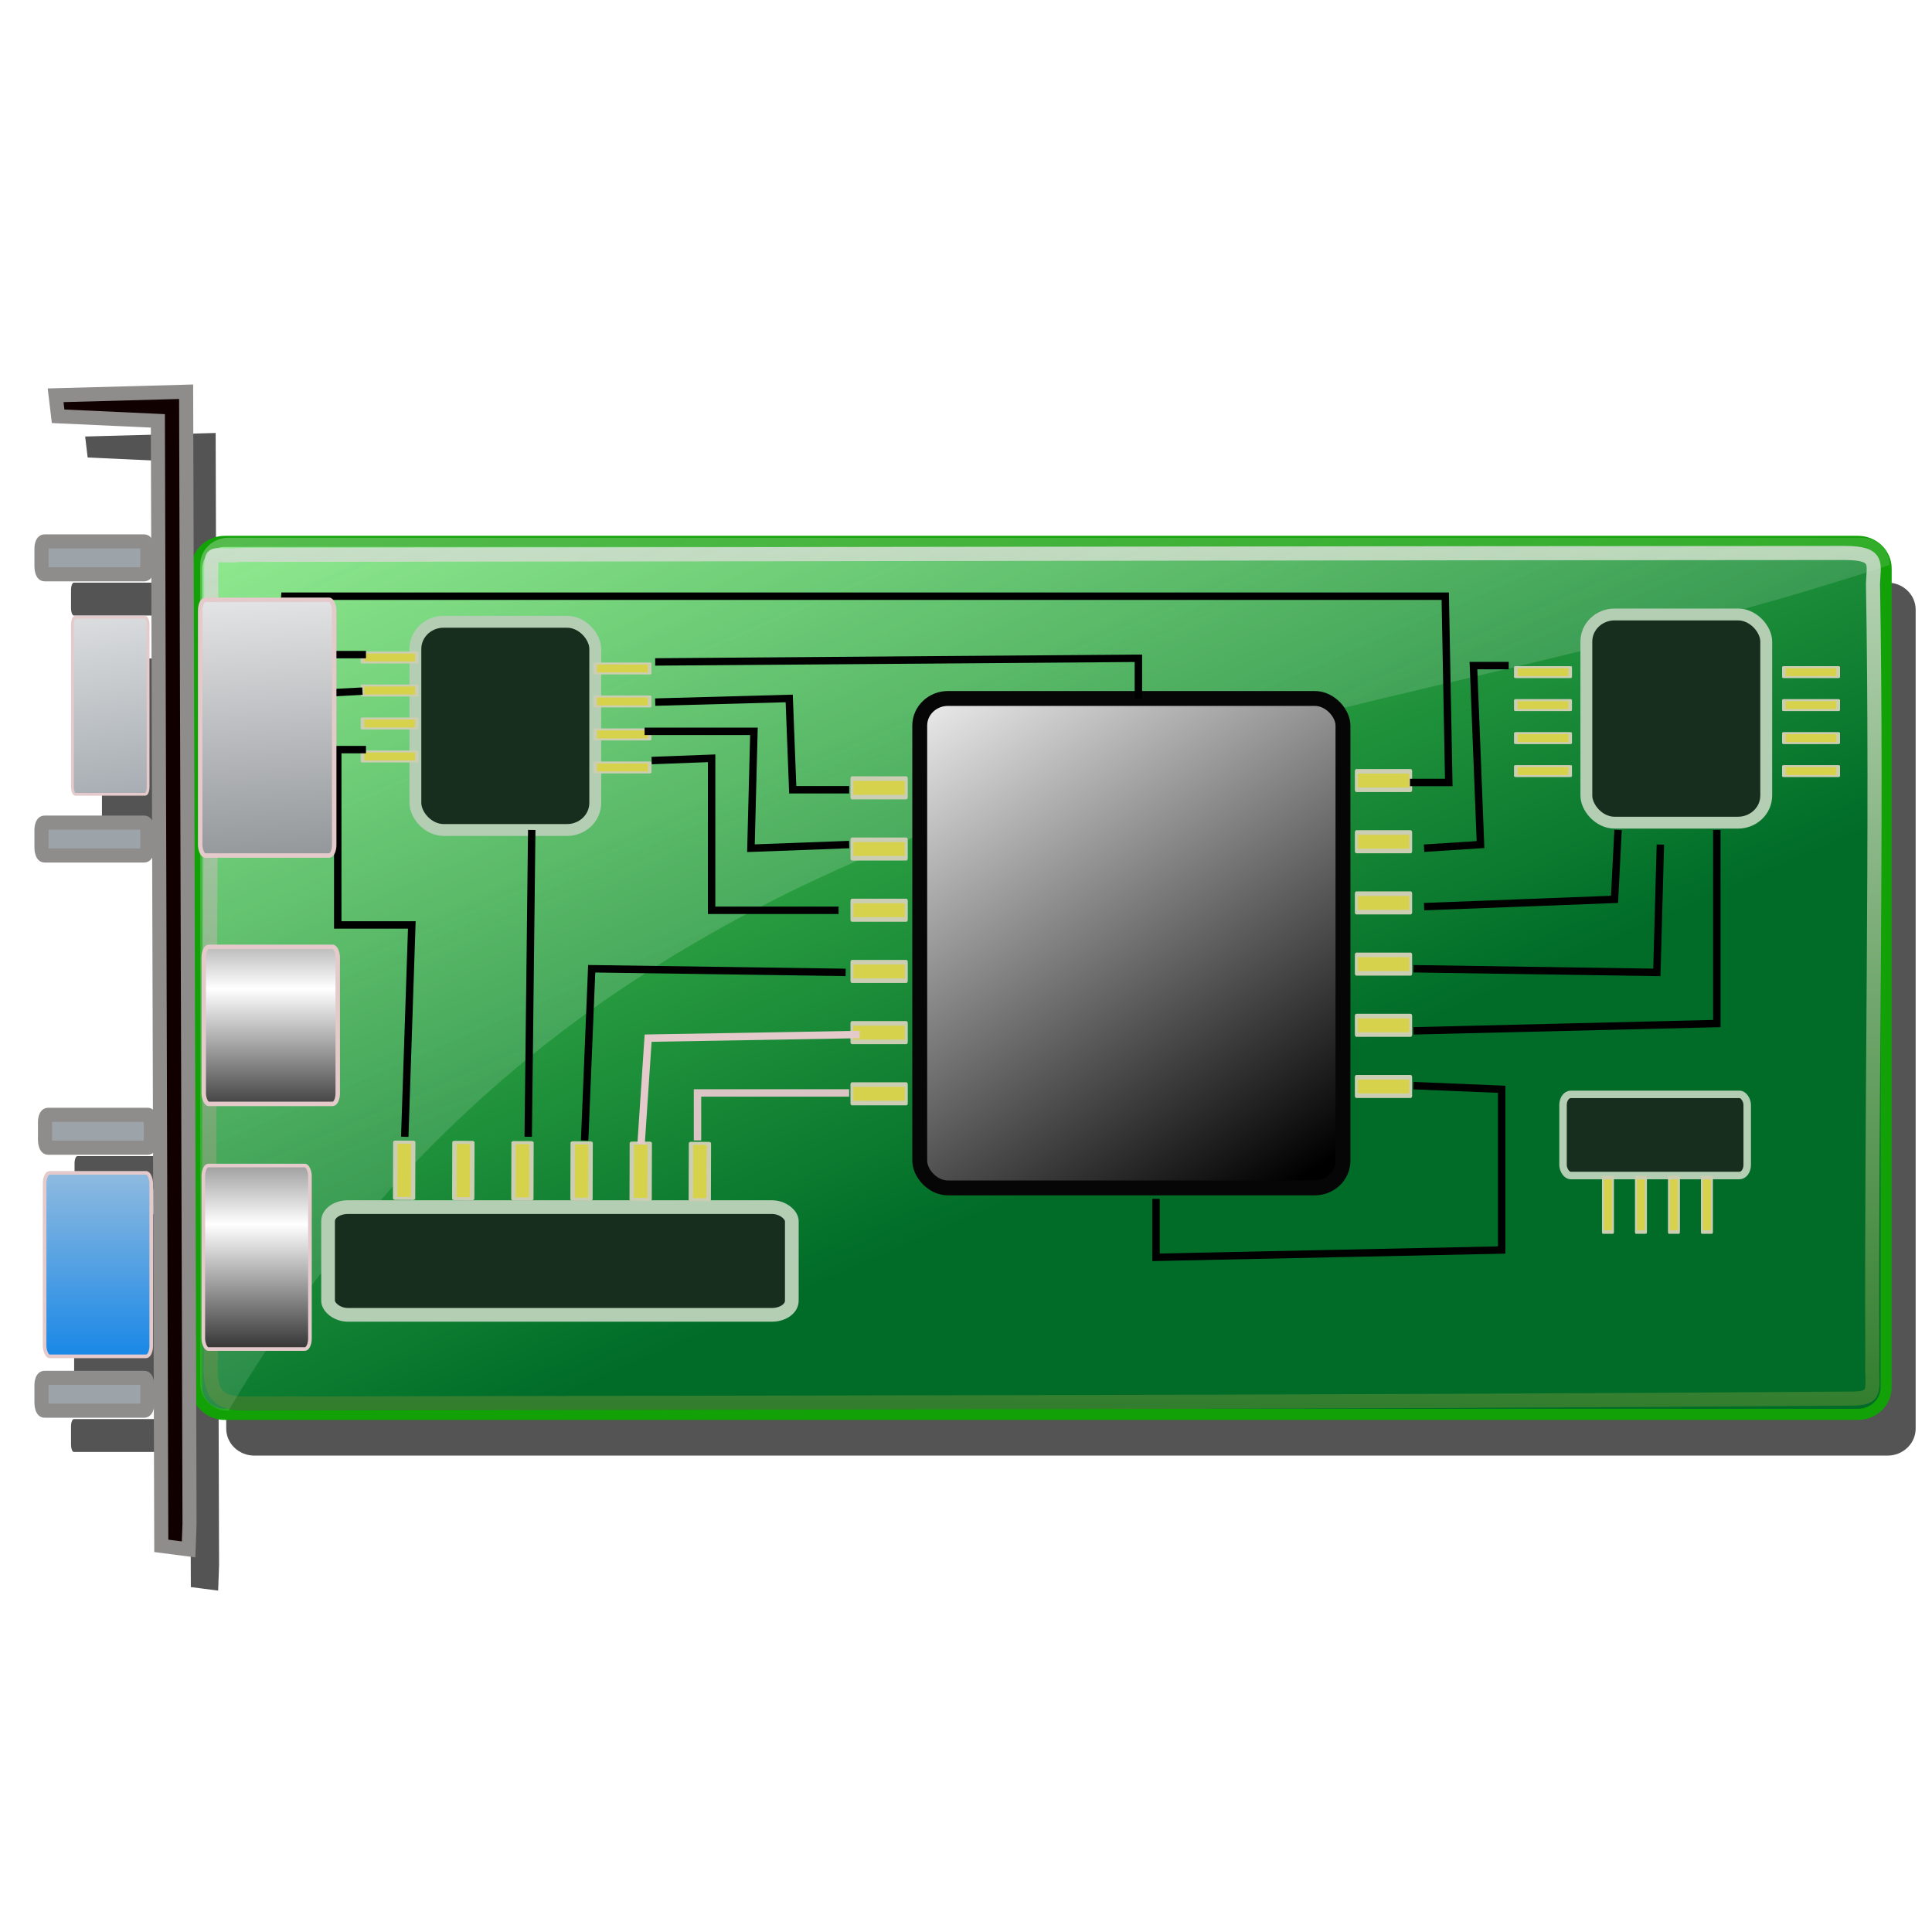 <?xml version="1.0" encoding="UTF-8" standalone="no"?>
<svg xmlns:dc="http://purl.org/dc/elements/1.1/" xmlns:cc="http://creativecommons.org/ns#" xmlns:rdf="http://www.w3.org/1999/02/22-rdf-syntax-ns#" xmlns:svg="http://www.w3.org/2000/svg" xmlns="http://www.w3.org/2000/svg" xmlns:xlink="http://www.w3.org/1999/xlink" xmlns:sodipodi="http://sodipodi.sourceforge.net/DTD/sodipodi-0.dtd" xmlns:inkscape="http://www.inkscape.org/namespaces/inkscape" inkscape:output_extension="org.inkscape.output.svg.inkscape" sodipodi:docname="package_yast_hardware.svg" version="1.0" height="256" width="256" inkscape:version="1.0 (4035a4f, 2020-05-01)" sodipodi:version="0.32" id="svg2">
 <defs id="defs5">
  <linearGradient id="linearGradient4337" inkscape:collect="always">
   <stop id="stop4339" stop-color="#317d2c" stop-opacity="1"/>
   <stop id="stop4341" offset="1" stop-color="#bad6b8" stop-opacity="1"/>
  </linearGradient>
  <linearGradient id="linearGradient2915" inkscape:collect="always">
   <stop id="stop2917" stop-color="#027ee8" stop-opacity="1"/>
   <stop id="stop2919" offset="1" stop-color="#b0c8dd" stop-opacity="1"/>
  </linearGradient>
  <linearGradient id="linearGradient2899">
   <stop id="stop2901" stop-color="#000000" stop-opacity="1"/>
   <stop id="stop2903" offset="1" stop-color="#ffffff" stop-opacity="1"/>
  </linearGradient>
  <linearGradient id="linearGradient2891" inkscape:collect="always">
   <stop id="stop2893" stop-color="#868a8e" stop-opacity="1"/>
   <stop id="stop2895" offset="1" stop-color="#eaebec" stop-opacity="1"/>
  </linearGradient>
  <linearGradient id="linearGradient2856" inkscape:collect="always">
   <stop id="stop2858" stop-color="#9ca3a9" stop-opacity="1"/>
   <stop id="stop2860" offset="1" stop-color="#eaebec" stop-opacity="1"/>
  </linearGradient>
  <linearGradient id="linearGradient2932">
   <stop id="stop2934" stop-color="#c3e1c9" stop-opacity="0.382"/>
   <stop id="stop2936" offset="1" stop-color="#ffffff" stop-opacity="1"/>
  </linearGradient>
  <linearGradient id="linearGradient2762">
   <stop id="stop2764" stop-color="#006c28" stop-opacity="1"/>
   <stop id="stop2766" offset="1" stop-color="#73f36c" stop-opacity="1"/>
  </linearGradient>
  <linearGradient gradientTransform="matrix(0.966,0,0,1,-259.959,18.498)" gradientUnits="userSpaceOnUse" y2="44.764" x2="274.41" y1="173.97" x1="328.57" id="linearGradient2768" xlink:href="#linearGradient2762" inkscape:collect="always"/>
  <linearGradient gradientTransform="matrix(0.966,0,0,1,-259.492,18.014)" y2="44.764" x2="274.41" y1="173.97" x1="328.57" gradientUnits="userSpaceOnUse" id="linearGradient2782" xlink:href="#linearGradient2932" inkscape:collect="always"/>
  <linearGradient gradientTransform="matrix(0.966,0,0,1,-259.959,18.498)" gradientUnits="userSpaceOnUse" y2="56.14" x2="278.93" y1="92.43" x1="284.31" id="linearGradient2862" xlink:href="#linearGradient2856" inkscape:collect="always"/>
  <linearGradient gradientTransform="matrix(0.966,0,0,1,-259.959,18.498)" gradientUnits="userSpaceOnUse" y2="69.69" x2="390.37" y1="143.73" x1="438.13" id="linearGradient2881" xlink:href="#linearGradient2899" inkscape:collect="always"/>
  <linearGradient gradientTransform="matrix(0.966,0,0,1,-259.959,18.498)" gradientUnits="userSpaceOnUse" y2="57.59" x2="303.24" y1="101.14" x1="305.85" id="linearGradient2897" xlink:href="#linearGradient2891" inkscape:collect="always"/>
  <linearGradient spreadMethod="reflect" gradientTransform="matrix(0.966,0,0,1,-259.959,18.498)" gradientUnits="userSpaceOnUse" y2="112.51" x2="306.33" y1="133.32" x1="306.33" id="linearGradient2905" xlink:href="#linearGradient2899" inkscape:collect="always"/>
  <linearGradient spreadMethod="reflect" gradientTransform="matrix(0.966,0,0,1,-259.959,18.498)" gradientUnits="userSpaceOnUse" y2="143.73" x2="304.39" y1="164.54" x1="304.39" id="linearGradient2913" xlink:href="#linearGradient2899" inkscape:collect="always"/>
  <linearGradient gradientTransform="matrix(0.966,0,0,1,-259.959,18.498)" gradientUnits="userSpaceOnUse" y2="130.18" x2="282.62" y1="165.99" x1="282.62" id="linearGradient2921" xlink:href="#linearGradient2915" inkscape:collect="always"/>
  <linearGradient gradientTransform="translate(-0.288,23.351)" gradientUnits="userSpaceOnUse" y2="46.44" x2="159.01" y1="164.42" x1="158.62" id="linearGradient4343" xlink:href="#linearGradient4337" inkscape:collect="always"/>
  <filter height="1.038" y="-0.019" width="1.024" x="-0.012" id="filter1185" inkscape:collect="always" color-interpolation-filters="sRGB">
   <feGaussianBlur id="feGaussianBlur1187" stdDeviation="1.203" inkscape:collect="always"/>
  </filter>
 </defs>
 <sodipodi:namedview inkscape:document-rotation="0" inkscape:window-maximized="1" showgrid="false" inkscape:current-layer="svg2" inkscape:window-y="0" inkscape:window-x="0" inkscape:cy="128" inkscape:cx="128" inkscape:zoom="3.46875" inkscape:guide-bbox="true" showguides="true" id="base" pagecolor="#ffffff" bordercolor="#666666" borderopacity="1.0" objecttolerance="10.0" gridtolerance="10.0" guidetolerance="10.0" inkscape:pageopacity="0.0" inkscape:pageshadow="2" inkscape:window-width="1920" inkscape:window-height="1056"/>
 <path d="m 28.575,57.371 -17.291,0.469 0.332,2.781 13.217,0.609 0.453,149.066 3.619,0.467 0.123,-3.373 z M 9.79,77.2 c -0.211,0 -0.379,0.435 -0.379,0.975 v 2.408 c 0,0.54 0.168,0.975 0.379,0.975 H 23.052 c 0.211,0 0.379,-0.435 0.379,-0.975 v -2.408 c 0,-0.54 -0.168,-0.975 -0.379,-0.975 z m 23.922,0 c -2.071,0 -3.738,1.603 -3.738,3.594 V 189.282 c 0,1.991 1.667,3.594 3.738,3.594 H 250.097 c 2.071,0 3.738,-1.603 3.738,-3.594 V 80.793 c 0,-1.991 -1.667,-3.594 -3.738,-3.594 z M 13.888,87.252 c -0.211,0 -0.379,0.435 -0.379,0.975 v 21.508 c 0,0.54 0.168,0.973 0.379,0.973 h 9.271 c 0.211,0 0.381,-0.433 0.381,-0.973 V 88.227 c 0,-0.54 -0.17,-0.975 -0.381,-0.975 z m -3.629,65.936 c -0.211,0 -0.381,0.435 -0.381,0.975 v 2.406 c 0,0.54 0.17,0.975 0.381,0.975 h 13.26 c 0.211,0 0.379,-0.435 0.379,-0.975 v -2.406 c 0,-0.54 -0.168,-0.975 -0.379,-0.975 z m 0.238,7.688 c -0.373,-1e-5 -0.674,0.627 -0.674,1.406 v 21.498 c 0,0.78 0.301,1.408 0.674,1.408 h 12.783 c 0.373,-1e-5 0.672,-0.629 0.672,-1.408 v -21.498 c 0,-0.78 -0.299,-1.406 -0.672,-1.406 z m -0.707,27.16 c -0.211,0 -0.379,0.433 -0.379,0.973 v 2.408 c 0,0.54 0.168,0.975 0.379,0.975 H 23.052 c 0.211,0 0.379,-0.435 0.379,-0.975 v -2.408 c 0,-0.54 -0.168,-0.973 -0.379,-0.973 z" id="path1119" stroke-dasharray="none" stroke-opacity="1" fill="#000000" filter="url(#filter1185)" fill-rule="evenodd" stroke="none" stroke-linejoin="round" fill-opacity="0.67" stroke-linecap="round" stroke-width="1.474" stroke-miterlimit="4"/>
 <path id="rect1873" d="M 29.798,71.737 H 246.182 c 2.071,0 3.739,1.603 3.739,3.593 V 183.819 c 0,1.991 -1.667,3.593 -3.739,3.593 H 29.798 c -2.071,0 -3.739,-1.603 -3.739,-3.593 V 75.33 c 0,-1.991 1.668,-3.593 3.739,-3.593 z" stroke-dasharray="none" stroke-opacity="1" fill="url(#linearGradient2768)" fill-rule="evenodd" stroke="#12a107" stroke-linejoin="round" fill-opacity="1" stroke-linecap="round" stroke-width="1.474" stroke-miterlimit="4"/>
 <path sodipodi:nodetypes="ccccccccc" id="path2770" d="m 31.87,73.529 c -3.887,0.321 -3.823,-0.837 -3.889,2.171 0.166,33.336 -0.597,71.003 -0.027,104.187 -0.281,4.822 0.754,6.178 4.88,6.094 68.194,-0.147 144.613,-0.15 212.752,-0.662 3.331,-0.063 2.356,-1.284 2.51,-5.226 -0.167,-32.68 0.657,-70.157 0.086,-102.735 0.066,-2.584 0.888,-4.045 -3.607,-4.087 -68.285,0.021 -144.424,0.184 -212.706,0.257 z" stroke-dasharray="none" stroke-opacity="1" fill="none" fill-rule="evenodd" stroke="url(#linearGradient4343)" stroke-linejoin="round" fill-opacity="1" stroke-linecap="round" stroke-width="1.867" stroke-miterlimit="4"/>
 <path sodipodi:nodetypes="ccccccc" d="M 30.266,71.253 H 246.649 c 2.071,0 3.739,1.603 3.739,3.593 C 172.43,100.772 82.994,98.059 30.266,186.928 c -2.071,0 -3.739,-1.603 -3.739,-3.593 V 74.846 c 0,-1.991 1.668,-3.593 3.739,-3.593 z" id="path2774" opacity="0.316" stroke-dasharray="none" stroke-opacity="1" fill="url(#linearGradient2782)" fill-rule="evenodd" stroke="#12a107" stroke-linejoin="round" fill-opacity="1" stroke-linecap="round" stroke-width="0" stroke-miterlimit="4"/>
 <rect ry="3.593" rx="3.739" y="82.39" x="55.04" height="27.588" width="23.835" id="rect2784" stroke-dasharray="none" stroke-opacity="1" fill="#172e1f" fill-rule="evenodd" stroke="#b4ceb4" stroke-linejoin="round" fill-opacity="1" stroke-linecap="round" stroke-width="1.572" stroke-miterlimit="4"/>
 <rect ry="3.593" rx="3.739" y="81.42" x="210.2" height="27.588" width="23.835" id="rect2788" stroke-dasharray="none" stroke-opacity="1" fill="#172e1f" fill-rule="evenodd" stroke="#b4ceb4" stroke-linejoin="round" fill-opacity="1" stroke-linecap="round" stroke-width="1.572" stroke-miterlimit="4"/>
 <rect ry="3.593" rx="3.739" y="92.55" x="121.87" height="64.855" width="56.08" id="rect2790" stroke-dasharray="none" stroke-opacity="1" fill="url(#linearGradient2881)" fill-rule="evenodd" stroke="#060606" stroke-linejoin="round" fill-opacity="1" stroke-linecap="round" stroke-width="1.972" stroke-miterlimit="4"/>
 <rect id="rect2792" width="61.45" height="14.272" x="43.47" y="159.95" rx="2.629" ry="1.859" stroke-dasharray="none" stroke-opacity="1" fill="#172e1f" fill-rule="evenodd" stroke="#b4ceb4" stroke-linejoin="round" fill-opacity="1" stroke-linecap="round" stroke-width="1.816" stroke-miterlimit="4"/>
 <g transform="matrix(0.647,0,0,1.011,-141.04,18.529)" id="g2818">
  <rect id="rect2794" width="11.13" height="2.42" x="392.47" y="83.72" opacity="1" stroke-dasharray="none" stroke-opacity="1" fill="#d7d24c" fill-rule="evenodd" stroke="#ccceb4" stroke-linejoin="round" fill-opacity="1" stroke-linecap="round" stroke-width="0.6" stroke-miterlimit="4"/>
  <rect y="91.74" x="392.47" height="2.42" width="11.13" id="rect2796" opacity="1" stroke-dasharray="none" stroke-opacity="1" fill="#d7d24c" fill-rule="evenodd" stroke="#ccceb4" stroke-linejoin="round" fill-opacity="1" stroke-linecap="round" stroke-width="0.6" stroke-miterlimit="4"/>
  <rect id="rect2798" width="11.13" height="2.42" x="392.47" y="99.76" opacity="1" stroke-dasharray="none" stroke-opacity="1" fill="#d7d24c" fill-rule="evenodd" stroke="#ccceb4" stroke-linejoin="round" fill-opacity="1" stroke-linecap="round" stroke-width="0.6" stroke-miterlimit="4"/>
  <rect y="107.78" x="392.47" height="2.42" width="11.13" id="rect2800" opacity="1" stroke-dasharray="none" stroke-opacity="1" fill="#d7d24c" fill-rule="evenodd" stroke="#ccceb4" stroke-linejoin="round" fill-opacity="1" stroke-linecap="round" stroke-width="0.6" stroke-miterlimit="4"/>
  <rect id="rect2802" width="11.13" height="2.42" x="392.47" y="115.8" opacity="1" stroke-dasharray="none" stroke-opacity="1" fill="#d7d24c" fill-rule="evenodd" stroke="#ccceb4" stroke-linejoin="round" fill-opacity="1" stroke-linecap="round" stroke-width="0.6" stroke-miterlimit="4"/>
  <rect y="123.82" x="392.47" height="2.42" width="11.13" id="rect2804" opacity="1" stroke-dasharray="none" stroke-opacity="1" fill="#d7d24c" fill-rule="evenodd" stroke="#ccceb4" stroke-linejoin="round" fill-opacity="1" stroke-linecap="round" stroke-width="0.6" stroke-miterlimit="4"/>
 </g>
 <g id="g2826" transform="matrix(0.647,0,0,1.011,-74.208,17.561)">
  <rect y="83.72" x="392.47" height="2.42" width="11.13" id="rect2828" opacity="1" stroke-dasharray="none" stroke-opacity="1" fill="#d7d24c" fill-rule="evenodd" stroke="#ccceb4" stroke-linejoin="round" fill-opacity="1" stroke-linecap="round" stroke-width="0.6" stroke-miterlimit="4"/>
  <rect id="rect2830" width="11.13" height="2.42" x="392.47" y="91.74" opacity="1" stroke-dasharray="none" stroke-opacity="1" fill="#d7d24c" fill-rule="evenodd" stroke="#ccceb4" stroke-linejoin="round" fill-opacity="1" stroke-linecap="round" stroke-width="0.6" stroke-miterlimit="4"/>
  <rect y="99.76" x="392.47" height="2.42" width="11.13" id="rect2832" opacity="1" stroke-dasharray="none" stroke-opacity="1" fill="#d7d24c" fill-rule="evenodd" stroke="#ccceb4" stroke-linejoin="round" fill-opacity="1" stroke-linecap="round" stroke-width="0.6" stroke-miterlimit="4"/>
  <rect id="rect2834" width="11.13" height="2.42" x="392.47" y="107.78" opacity="1" stroke-dasharray="none" stroke-opacity="1" fill="#d7d24c" fill-rule="evenodd" stroke="#ccceb4" stroke-linejoin="round" fill-opacity="1" stroke-linecap="round" stroke-width="0.6" stroke-miterlimit="4"/>
  <rect y="115.8" x="392.47" height="2.42" width="11.13" id="rect2836" opacity="1" stroke-dasharray="none" stroke-opacity="1" fill="#d7d24c" fill-rule="evenodd" stroke="#ccceb4" stroke-linejoin="round" fill-opacity="1" stroke-linecap="round" stroke-width="0.6" stroke-miterlimit="4"/>
  <rect id="rect2838" width="11.13" height="2.42" x="392.47" y="123.82" opacity="1" stroke-dasharray="none" stroke-opacity="1" fill="#d7d24c" fill-rule="evenodd" stroke="#ccceb4" stroke-linejoin="round" fill-opacity="1" stroke-linecap="round" stroke-width="0.6" stroke-miterlimit="4"/>
 </g>
 <g transform="matrix(0.966,0,0,0.539,-273.512,-21.512)" id="g2860">
  <rect y="203.02" x="364.79" height="2.447" width="7.457" id="rect2846" stroke-dasharray="none" stroke-opacity="1" fill="#d7d24c" fill-rule="evenodd" stroke="#ccceb4" stroke-linejoin="round" fill-opacity="1" stroke-linecap="round" stroke-width="0.494" stroke-miterlimit="4"/>
  <rect id="rect2848" width="7.457" height="2.447" x="364.79" y="211.13" stroke-dasharray="none" stroke-opacity="1" fill="#d7d24c" fill-rule="evenodd" stroke="#ccceb4" stroke-linejoin="round" fill-opacity="1" stroke-linecap="round" stroke-width="0.494" stroke-miterlimit="4"/>
  <rect y="219.24" x="364.79" height="2.447" width="7.457" id="rect2850" stroke-dasharray="none" stroke-opacity="1" fill="#d7d24c" fill-rule="evenodd" stroke="#ccceb4" stroke-linejoin="round" fill-opacity="1" stroke-linecap="round" stroke-width="0.494" stroke-miterlimit="4"/>
  <rect id="rect2852" width="7.457" height="2.447" x="364.79" y="227.35" stroke-dasharray="none" stroke-opacity="1" fill="#d7d24c" fill-rule="evenodd" stroke="#ccceb4" stroke-linejoin="round" fill-opacity="1" stroke-linecap="round" stroke-width="0.494" stroke-miterlimit="4"/>
 </g>
 <g id="g2866" transform="matrix(0.966,0,0,0.539,-304.357,-22.964)">
  <rect id="rect2868" width="7.457" height="2.447" x="364.79" y="203.02" stroke-dasharray="none" stroke-opacity="1" fill="#d7d24c" fill-rule="evenodd" stroke="#ccceb4" stroke-linejoin="round" fill-opacity="1" stroke-linecap="round" stroke-width="0.494" stroke-miterlimit="4"/>
  <rect y="211.13" x="364.79" height="2.447" width="7.457" id="rect2870" stroke-dasharray="none" stroke-opacity="1" fill="#d7d24c" fill-rule="evenodd" stroke="#ccceb4" stroke-linejoin="round" fill-opacity="1" stroke-linecap="round" stroke-width="0.494" stroke-miterlimit="4"/>
  <rect id="rect2872" width="7.457" height="2.447" x="364.79" y="219.24" stroke-dasharray="none" stroke-opacity="1" fill="#d7d24c" fill-rule="evenodd" stroke="#ccceb4" stroke-linejoin="round" fill-opacity="1" stroke-linecap="round" stroke-width="0.494" stroke-miterlimit="4"/>
  <rect y="227.35" x="364.79" height="2.447" width="7.457" id="rect2874" stroke-dasharray="none" stroke-opacity="1" fill="#d7d24c" fill-rule="evenodd" stroke="#ccceb4" stroke-linejoin="round" fill-opacity="1" stroke-linecap="round" stroke-width="0.494" stroke-miterlimit="4"/>
 </g>
 <g transform="matrix(0.966,0,0,0.539,-151.534,-21.028)" id="g2876">
  <rect y="203.02" x="364.79" height="2.447" width="7.457" id="rect2878" stroke-dasharray="none" stroke-opacity="1" fill="#d7d24c" fill-rule="evenodd" stroke="#ccceb4" stroke-linejoin="round" fill-opacity="1" stroke-linecap="round" stroke-width="0.494" stroke-miterlimit="4"/>
  <rect id="rect2880" width="7.457" height="2.447" x="364.79" y="211.13" stroke-dasharray="none" stroke-opacity="1" fill="#d7d24c" fill-rule="evenodd" stroke="#ccceb4" stroke-linejoin="round" fill-opacity="1" stroke-linecap="round" stroke-width="0.494" stroke-miterlimit="4"/>
  <rect y="219.24" x="364.79" height="2.447" width="7.457" id="rect2882" stroke-dasharray="none" stroke-opacity="1" fill="#d7d24c" fill-rule="evenodd" stroke="#ccceb4" stroke-linejoin="round" fill-opacity="1" stroke-linecap="round" stroke-width="0.494" stroke-miterlimit="4"/>
  <rect id="rect2884" width="7.457" height="2.447" x="364.79" y="227.35" stroke-dasharray="none" stroke-opacity="1" fill="#d7d24c" fill-rule="evenodd" stroke="#ccceb4" stroke-linejoin="round" fill-opacity="1" stroke-linecap="round" stroke-width="0.494" stroke-miterlimit="4"/>
 </g>
 <g id="g2886" transform="matrix(0.966,0,0,0.539,-116.015,-21.028)">
  <rect id="rect2888" width="7.457" height="2.447" x="364.79" y="203.02" stroke-dasharray="none" stroke-opacity="1" fill="#d7d24c" fill-rule="evenodd" stroke="#ccceb4" stroke-linejoin="round" fill-opacity="1" stroke-linecap="round" stroke-width="0.494" stroke-miterlimit="4"/>
  <rect y="211.13" x="364.79" height="2.447" width="7.457" id="rect2890" stroke-dasharray="none" stroke-opacity="1" fill="#d7d24c" fill-rule="evenodd" stroke="#ccceb4" stroke-linejoin="round" fill-opacity="1" stroke-linecap="round" stroke-width="0.494" stroke-miterlimit="4"/>
  <rect id="rect2892" width="7.457" height="2.447" x="364.79" y="219.24" stroke-dasharray="none" stroke-opacity="1" fill="#d7d24c" fill-rule="evenodd" stroke="#ccceb4" stroke-linejoin="round" fill-opacity="1" stroke-linecap="round" stroke-width="0.494" stroke-miterlimit="4"/>
  <rect y="227.35" x="364.79" height="2.447" width="7.457" id="rect2894" stroke-dasharray="none" stroke-opacity="1" fill="#d7d24c" fill-rule="evenodd" stroke="#ccceb4" stroke-linejoin="round" fill-opacity="1" stroke-linecap="round" stroke-width="0.494" stroke-miterlimit="4"/>
 </g>
 <g id="g2914" transform="matrix(-0.002,0.67,-0.977,-0.004,176.507,-111.114)">
  <rect y="83.72" x="392.47" height="2.42" width="11.13" id="rect2916" opacity="1" stroke-dasharray="none" stroke-opacity="1" fill="#d7d24c" fill-rule="evenodd" stroke="#ccceb4" stroke-linejoin="round" fill-opacity="1" stroke-linecap="round" stroke-width="0.6" stroke-miterlimit="4"/>
  <rect id="rect2918" width="11.13" height="2.42" x="392.47" y="91.74" opacity="1" stroke-dasharray="none" stroke-opacity="1" fill="#d7d24c" fill-rule="evenodd" stroke="#ccceb4" stroke-linejoin="round" fill-opacity="1" stroke-linecap="round" stroke-width="0.6" stroke-miterlimit="4"/>
  <rect y="99.76" x="392.47" height="2.42" width="11.13" id="rect2920" opacity="1" stroke-dasharray="none" stroke-opacity="1" fill="#d7d24c" fill-rule="evenodd" stroke="#ccceb4" stroke-linejoin="round" fill-opacity="1" stroke-linecap="round" stroke-width="0.6" stroke-miterlimit="4"/>
  <rect id="rect2922" width="11.13" height="2.42" x="392.47" y="107.78" opacity="1" stroke-dasharray="none" stroke-opacity="1" fill="#d7d24c" fill-rule="evenodd" stroke="#ccceb4" stroke-linejoin="round" fill-opacity="1" stroke-linecap="round" stroke-width="0.6" stroke-miterlimit="4"/>
  <rect y="115.8" x="392.47" height="2.42" width="11.13" id="rect2924" opacity="1" stroke-dasharray="none" stroke-opacity="1" fill="#d7d24c" fill-rule="evenodd" stroke="#ccceb4" stroke-linejoin="round" fill-opacity="1" stroke-linecap="round" stroke-width="0.6" stroke-miterlimit="4"/>
  <rect id="rect2926" width="11.13" height="2.42" x="392.47" y="123.82" opacity="1" stroke-dasharray="none" stroke-opacity="1" fill="#d7d24c" fill-rule="evenodd" stroke="#ccceb4" stroke-linejoin="round" fill-opacity="1" stroke-linecap="round" stroke-width="0.6" stroke-miterlimit="4"/>
 </g>
 <path sodipodi:nodetypes="ccc" id="path2928" d="m 92.423,151.112 v -6.292 h 20.096" stroke-opacity="1" fill="none" fill-rule="evenodd" stroke="#dac4c4" stroke-linejoin="miter" stroke-linecap="butt" stroke-width="0.983"/>
 <path sodipodi:nodetypes="ccc" id="path2930" d="m 84.946,151.596 0.935,-14.036 28.041,-0.484" stroke-opacity="1" fill="none" fill-rule="evenodd" stroke="#e4caca" stroke-linejoin="miter" stroke-linecap="butt" stroke-width="0.983"/>
 <path id="path2940" d="m 77.468,151.112 0.935,-22.748 33.649,0.484" stroke-opacity="1" fill="none" fill-rule="evenodd" stroke="#000000" stroke-linejoin="miter" stroke-linecap="butt" stroke-width="0.983"/>
 <path id="path2942" d="m 53.633,150.628 0.935,-28.072 H 44.754 V 99.325 h 3.739" stroke-opacity="1" fill="none" fill-rule="evenodd" stroke="#000000" stroke-linejoin="miter" stroke-linecap="butt" stroke-width="0.983"/>
 <path sodipodi:nodetypes="cccc" id="path2944" d="m 86.348,100.777 7.945,-0.299 v 20.143 h 16.825" stroke-opacity="1" fill="none" fill-rule="evenodd" stroke="#000000" stroke-linejoin="miter" stroke-linecap="butt" stroke-width="0.983"/>
 <path sodipodi:nodetypes="cccc" id="path1931" d="M 85.413,96.905 H 99.901 L 99.503,112.393 112.519,111.909" stroke-opacity="1" fill="none" fill-rule="evenodd" stroke="#000000" stroke-linejoin="miter" stroke-linecap="butt" stroke-width="0.983"/>
 <path id="path1933" d="m 86.815,93.033 17.759,-0.484 0.467,12.1 h 7.478" stroke-opacity="1" fill="none" fill-rule="evenodd" stroke="#000000" stroke-linejoin="miter" stroke-linecap="butt" stroke-width="0.983"/>
 <path id="path1935" d="M 48.492,86.741 H 37.276 l 0.467,-7.744 H 191.502 l 0.467,24.684 h -5.141" stroke-opacity="1" fill="none" fill-rule="evenodd" stroke="#000000" stroke-linejoin="miter" stroke-linecap="butt" stroke-width="0.983"/>
 <path id="path1937" d="m 199.914,88.193 h -4.674 l 0.935,23.716 -7.478,0.484" stroke-opacity="1" fill="none" fill-rule="evenodd" stroke="#000000" stroke-linejoin="miter" stroke-linecap="butt" stroke-width="0.983"/>
 <path id="path1939" d="m 214.402,109.973 -0.467,9.196 -25.237,0.968" stroke-opacity="1" fill="none" fill-rule="evenodd" stroke="#000000" stroke-linejoin="miter" stroke-linecap="butt" stroke-width="0.983"/>
 <path id="path1941" d="m 69.991,150.628 0.467,-40.656" stroke-opacity="1" fill="none" fill-rule="evenodd" stroke="#000000" stroke-linejoin="miter" stroke-linecap="butt" stroke-width="0.983"/>
 <path id="path1943" d="m 48.025,91.581 -9.347,0.484" stroke-opacity="1" fill="none" fill-rule="evenodd" stroke="#000000" stroke-linejoin="miter" stroke-linecap="butt" stroke-width="0.983"/>
 <path id="path1945" d="m 220.01,111.909 -0.467,16.94 -32.247,-0.484" stroke-opacity="1" fill="none" fill-rule="evenodd" stroke="#000000" stroke-linejoin="miter" stroke-linecap="butt" stroke-width="0.983"/>
 <path id="path1947" d="m 227.488,109.973 v 25.652 l -40.192,0.968" stroke-opacity="1" fill="none" fill-rule="evenodd" stroke="#000000" stroke-linejoin="miter" stroke-linecap="butt" stroke-width="0.983"/>
 <path id="path1949" d="m 86.815,87.709 64.027,-0.484 v 5.324" stroke-opacity="1" fill="none" fill-rule="evenodd" stroke="#000000" stroke-linejoin="miter" stroke-linecap="butt" stroke-width="0.983"/>
 <path id="path1951" d="m 153.179,158.856 v 7.744 l 45.8,-0.968 v -21.296 l -11.684,-0.484" stroke-opacity="1" fill="none" fill-rule="evenodd" stroke="#000000" stroke-linejoin="miter" stroke-linecap="butt" stroke-width="0.983"/>
 <rect id="rect1953" width="24.404" height="10.753" x="207.11" y="145.01" rx="1.024" ry="1.401" stroke-dasharray="none" stroke-opacity="1" fill="#172e1f" fill-rule="evenodd" stroke="#b4ceb4" stroke-linejoin="round" fill-opacity="1" stroke-linecap="round" stroke-width="0.993" stroke-miterlimit="4"/>
 <rect ry="1.407" rx="0.673" y="154.44" x="26.94" height="24.312" width="14.13" id="rect1955" stroke-dasharray="none" stroke-opacity="1" fill="url(#linearGradient2913)" fill-rule="evenodd" stroke="#e4caca" stroke-linejoin="round" fill-opacity="1" stroke-linecap="round" stroke-width="0.479" stroke-miterlimit="4"/>
 <rect ry="1.407" rx="0.673" y="125.46" x="26.994" height="20.812" width="17.759" id="rect1957" stroke-dasharray="none" stroke-opacity="1" fill="url(#linearGradient2905)" fill-rule="evenodd" stroke="#e4caca" stroke-linejoin="round" fill-opacity="1" stroke-linecap="round" stroke-width="0.59" stroke-miterlimit="4"/>
 <rect ry="1.407" rx="0.673" y="79.48" x="26.527" height="33.88" width="17.759" id="rect1959" stroke-dasharray="none" stroke-opacity="1" fill="url(#linearGradient2897)" fill-rule="evenodd" stroke="#e4caca" stroke-linejoin="round" fill-opacity="1" stroke-linecap="round" stroke-width="0.59" stroke-miterlimit="4"/>
 <path sodipodi:nodetypes="cccccccc" id="path1961" d="m 24.662,51.908 -17.293,0.469 0.332,2.782 13.218,0.609 0.453,149.066 3.618,0.467 0.124,-3.374 z" stroke-dasharray="none" stroke-opacity="1" fill="#110000" fill-rule="evenodd" stroke="#8f8c8c" stroke-linejoin="miter" fill-opacity="1" stroke-linecap="butt" stroke-width="1.867" stroke-miterlimit="4"/>
 <rect id="rect2854" width="10.03" height="23.457" x="9.594" y="81.79" rx="0.38" ry="0.974" stroke-dasharray="none" stroke-opacity="1" fill="url(#linearGradient2862)" fill-rule="evenodd" stroke="#e4caca" stroke-linejoin="round" fill-opacity="1" stroke-linecap="round" stroke-width="0.369" stroke-miterlimit="4"/>
 <rect ry="0.974" rx="0.38" y="71.74" x="5.496" height="4.356" width="14.02" id="rect2864" stroke-dasharray="none" stroke-opacity="1" fill="#9ca3a9" fill-rule="evenodd" stroke="#8f8c8c" stroke-linejoin="round" fill-opacity="1" stroke-linecap="round" stroke-width="1.867" stroke-miterlimit="4"/>
 <rect id="rect2866" width="14.02" height="4.356" x="5.496" y="109" rx="0.38" ry="0.974" stroke-dasharray="none" stroke-opacity="1" fill="#9ca3a9" fill-rule="evenodd" stroke="#8f8c8c" stroke-linejoin="round" fill-opacity="1" stroke-linecap="round" stroke-width="1.867" stroke-miterlimit="4"/>
 <rect ry="0.974" rx="0.38" y="147.72" x="5.963" height="4.356" width="14.02" id="rect2869" stroke-dasharray="none" stroke-opacity="1" fill="#9ca3a9" fill-rule="evenodd" stroke="#8f8c8c" stroke-linejoin="round" fill-opacity="1" stroke-linecap="round" stroke-width="1.867" stroke-miterlimit="4"/>
 <rect id="rect2871" width="14.02" height="4.356" x="5.496" y="182.57" rx="0.38" ry="0.974" stroke-dasharray="none" stroke-opacity="1" fill="#9ca3a9" fill-rule="evenodd" stroke="#8f8c8c" stroke-linejoin="round" fill-opacity="1" stroke-linecap="round" stroke-width="1.867" stroke-miterlimit="4"/>
 <rect id="rect2873" width="14.13" height="24.312" x="5.909" y="155.41" rx="0.673" ry="1.407" stroke-dasharray="none" stroke-opacity="1" fill="url(#linearGradient2921)" fill-rule="evenodd" stroke="#e4caca" stroke-linejoin="round" fill-opacity="1" stroke-linecap="round" stroke-width="0.479" stroke-miterlimit="4"/>
 <g transform="matrix(0,0.966,-0.539,0,336.264,-196.344)" id="g1197">
  <rect y="203.02" x="364.79" height="2.447" width="7.457" id="rect1189" stroke-dasharray="none" stroke-opacity="1" fill="#d7d24c" fill-rule="evenodd" stroke="#ccceb4" stroke-linejoin="round" fill-opacity="1" stroke-linecap="round" stroke-width="0.494" stroke-miterlimit="4"/>
  <rect id="rect1191" width="7.457" height="2.447" x="364.79" y="211.13" stroke-dasharray="none" stroke-opacity="1" fill="#d7d24c" fill-rule="evenodd" stroke="#ccceb4" stroke-linejoin="round" fill-opacity="1" stroke-linecap="round" stroke-width="0.494" stroke-miterlimit="4"/>
  <rect y="219.24" x="364.79" height="2.447" width="7.457" id="rect1193" stroke-dasharray="none" stroke-opacity="1" fill="#d7d24c" fill-rule="evenodd" stroke="#ccceb4" stroke-linejoin="round" fill-opacity="1" stroke-linecap="round" stroke-width="0.494" stroke-miterlimit="4"/>
  <rect id="rect1195" width="7.457" height="2.447" x="364.79" y="227.35" stroke-dasharray="none" stroke-opacity="1" fill="#d7d24c" fill-rule="evenodd" stroke="#ccceb4" stroke-linejoin="round" fill-opacity="1" stroke-linecap="round" stroke-width="0.494" stroke-miterlimit="4"/>
 </g>
</svg>
